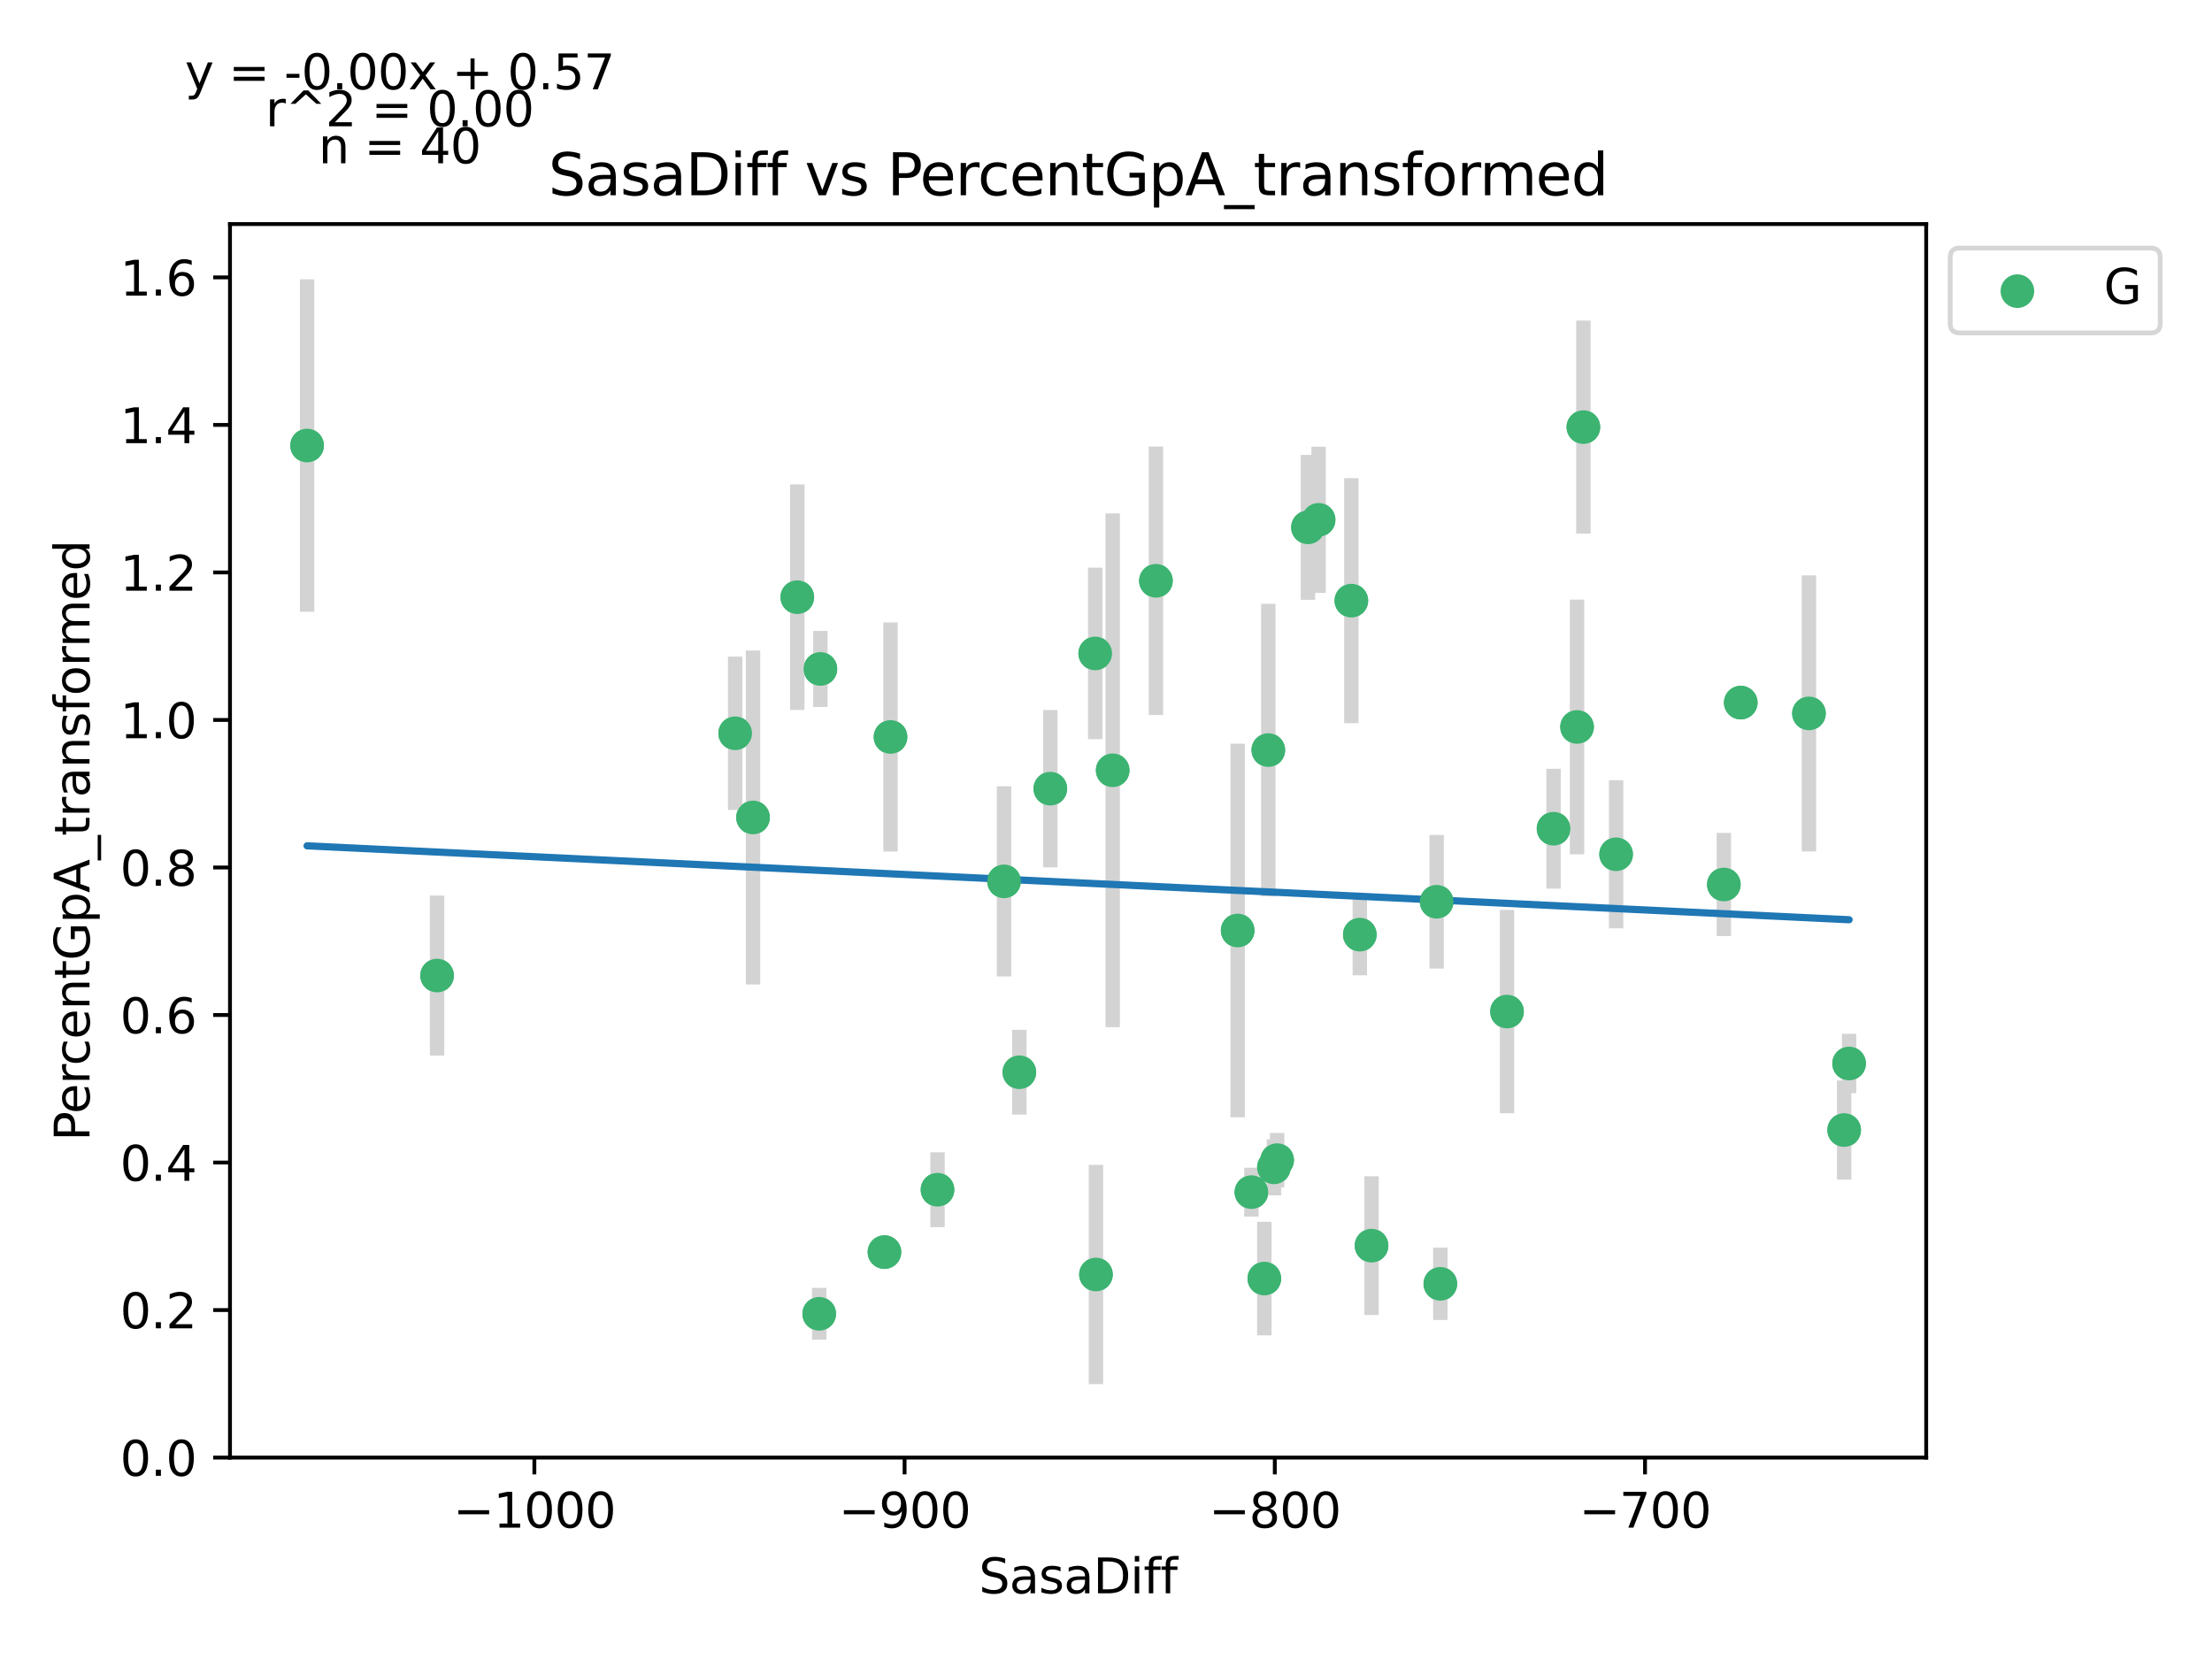 <?xml version="1.0" encoding="utf-8" standalone="no"?>
<!DOCTYPE svg PUBLIC "-//W3C//DTD SVG 1.1//EN"
  "http://www.w3.org/Graphics/SVG/1.1/DTD/svg11.dtd">
<svg xmlns:xlink="http://www.w3.org/1999/xlink" width="460.8pt" height="345.6pt" viewBox="0 0 460.8 345.6" xmlns="http://www.w3.org/2000/svg" version="1.1">
 <defs>
  <style type="text/css">*{stroke-linejoin: round; stroke-linecap: butt}</style>
 </defs>
 <g id="figure_1">
  <g id="patch_1">
   <path d="M 0 345.6 
L 460.8 345.6 
L 460.8 0 
L 0 0 
z
" style="fill: #ffffff"/>
  </g>
  <g id="axes_1">
   <g id="patch_2">
    <path d="M 47.911 303.64 
L 401.26 303.64 
L 401.26 46.676 
L 47.911 46.676 
z
" style="fill: #ffffff"/>
   </g>
   <g id="PathCollection_1">
    <defs>
     <path id="m6bc3721150" d="M 0 3 
C 0.796 3 1.559 2.684 2.121 2.121 
C 2.684 1.559 3 0.796 3 0 
C 3 -0.796 2.684 -1.559 2.121 -2.121 
C 1.559 -2.684 0.796 -3 0 -3 
C -0.796 -3 -1.559 -2.684 -2.121 -2.121 
C -2.684 -1.559 -3 -0.796 -3 0 
C -3 0.796 -2.684 1.559 -2.121 2.121 
C -1.559 2.684 -0.796 3 0 3 
z
" style="stroke: #3cb371"/>
    </defs>
    <g clip-path="url(#p43e28722a2)">
     <use xlink:href="#m6bc3721150" x="166.091" y="124.403" style="fill: #3cb371; stroke: #3cb371"/>
     <use xlink:href="#m6bc3721150" x="156.868" y="170.294" style="fill: #3cb371; stroke: #3cb371"/>
     <use xlink:href="#m6bc3721150" x="264.215" y="156.256" style="fill: #3cb371; stroke: #3cb371"/>
     <use xlink:href="#m6bc3721150" x="231.793" y="160.466" style="fill: #3cb371; stroke: #3cb371"/>
     <use xlink:href="#m6bc3721150" x="153.15" y="152.755" style="fill: #3cb371; stroke: #3cb371"/>
     <use xlink:href="#m6bc3721150" x="212.35" y="223.368" style="fill: #3cb371; stroke: #3cb371"/>
     <use xlink:href="#m6bc3721150" x="218.805" y="164.293" style="fill: #3cb371; stroke: #3cb371"/>
     <use xlink:href="#m6bc3721150" x="299.283" y="187.853" style="fill: #3cb371; stroke: #3cb371"/>
     <use xlink:href="#m6bc3721150" x="323.631" y="172.637" style="fill: #3cb371; stroke: #3cb371"/>
     <use xlink:href="#m6bc3721150" x="300.047" y="267.446" style="fill: #3cb371; stroke: #3cb371"/>
     <use xlink:href="#m6bc3721150" x="240.801" y="120.989" style="fill: #3cb371; stroke: #3cb371"/>
     <use xlink:href="#m6bc3721150" x="228.153" y="136.121" style="fill: #3cb371; stroke: #3cb371"/>
     <use xlink:href="#m6bc3721150" x="313.937" y="210.728" style="fill: #3cb371; stroke: #3cb371"/>
     <use xlink:href="#m6bc3721150" x="257.83" y="193.839" style="fill: #3cb371; stroke: #3cb371"/>
     <use xlink:href="#m6bc3721150" x="359.108" y="184.254" style="fill: #3cb371; stroke: #3cb371"/>
     <use xlink:href="#m6bc3721150" x="274.689" y="108.287" style="fill: #3cb371; stroke: #3cb371"/>
     <use xlink:href="#m6bc3721150" x="385.199" y="221.546" style="fill: #3cb371; stroke: #3cb371"/>
     <use xlink:href="#m6bc3721150" x="328.529" y="151.438" style="fill: #3cb371; stroke: #3cb371"/>
     <use xlink:href="#m6bc3721150" x="228.307" y="265.502" style="fill: #3cb371; stroke: #3cb371"/>
     <use xlink:href="#m6bc3721150" x="281.514" y="125.125" style="fill: #3cb371; stroke: #3cb371"/>
     <use xlink:href="#m6bc3721150" x="63.973" y="92.813" style="fill: #3cb371; stroke: #3cb371"/>
     <use xlink:href="#m6bc3721150" x="272.475" y="109.858" style="fill: #3cb371; stroke: #3cb371"/>
     <use xlink:href="#m6bc3721150" x="170.904" y="139.353" style="fill: #3cb371; stroke: #3cb371"/>
     <use xlink:href="#m6bc3721150" x="283.273" y="194.701" style="fill: #3cb371; stroke: #3cb371"/>
     <use xlink:href="#m6bc3721150" x="195.298" y="247.841" style="fill: #3cb371; stroke: #3cb371"/>
     <use xlink:href="#m6bc3721150" x="266.051" y="241.679" style="fill: #3cb371; stroke: #3cb371"/>
     <use xlink:href="#m6bc3721150" x="184.246" y="260.838" style="fill: #3cb371; stroke: #3cb371"/>
     <use xlink:href="#m6bc3721150" x="362.632" y="146.364" style="fill: #3cb371; stroke: #3cb371"/>
     <use xlink:href="#m6bc3721150" x="336.665" y="177.962" style="fill: #3cb371; stroke: #3cb371"/>
     <use xlink:href="#m6bc3721150" x="285.717" y="259.489" style="fill: #3cb371; stroke: #3cb371"/>
     <use xlink:href="#m6bc3721150" x="209.157" y="183.601" style="fill: #3cb371; stroke: #3cb371"/>
     <use xlink:href="#m6bc3721150" x="260.691" y="248.344" style="fill: #3cb371; stroke: #3cb371"/>
     <use xlink:href="#m6bc3721150" x="376.839" y="148.616" style="fill: #3cb371; stroke: #3cb371"/>
     <use xlink:href="#m6bc3721150" x="265.38" y="243.182" style="fill: #3cb371; stroke: #3cb371"/>
     <use xlink:href="#m6bc3721150" x="263.382" y="266.348" style="fill: #3cb371; stroke: #3cb371"/>
     <use xlink:href="#m6bc3721150" x="91.051" y="203.226" style="fill: #3cb371; stroke: #3cb371"/>
     <use xlink:href="#m6bc3721150" x="185.511" y="153.523" style="fill: #3cb371; stroke: #3cb371"/>
     <use xlink:href="#m6bc3721150" x="384.173" y="235.41" style="fill: #3cb371; stroke: #3cb371"/>
     <use xlink:href="#m6bc3721150" x="170.657" y="273.691" style="fill: #3cb371; stroke: #3cb371"/>
     <use xlink:href="#m6bc3721150" x="329.847" y="88.974" style="fill: #3cb371; stroke: #3cb371"/>
    </g>
   </g>
   <g id="matplotlib.axis_1">
    <g id="xtick_1">
     <g id="line2d_1">
      <defs>
       <path id="m6ca6780426" d="M 0 0 
L 0 3.5 
" style="stroke: #000000; stroke-width: 0.8"/>
      </defs>
      <g>
       <use xlink:href="#m6ca6780426" x="111.319" y="303.64" style="stroke: #000000; stroke-width: 0.8"/>
      </g>
     </g>
     <g id="text_1">
      <!-- −1000 -->
      <g transform="translate(94.404 318.238)scale(0.1 -0.1)">
       <defs>
        <path id="DejaVuSans-2212" d="M 678 2272 
L 4684 2272 
L 4684 1741 
L 678 1741 
L 678 2272 
z
" transform="scale(0.016)"/>
        <path id="DejaVuSans-31" d="M 794 531 
L 1825 531 
L 1825 4091 
L 703 3866 
L 703 4441 
L 1819 4666 
L 2450 4666 
L 2450 531 
L 3481 531 
L 3481 0 
L 794 0 
L 794 531 
z
" transform="scale(0.016)"/>
        <path id="DejaVuSans-30" d="M 2034 4250 
Q 1547 4250 1301 3770 
Q 1056 3291 1056 2328 
Q 1056 1369 1301 889 
Q 1547 409 2034 409 
Q 2525 409 2770 889 
Q 3016 1369 3016 2328 
Q 3016 3291 2770 3770 
Q 2525 4250 2034 4250 
z
M 2034 4750 
Q 2819 4750 3233 4129 
Q 3647 3509 3647 2328 
Q 3647 1150 3233 529 
Q 2819 -91 2034 -91 
Q 1250 -91 836 529 
Q 422 1150 422 2328 
Q 422 3509 836 4129 
Q 1250 4750 2034 4750 
z
" transform="scale(0.016)"/>
       </defs>
       <use xlink:href="#DejaVuSans-2212"/>
       <use xlink:href="#DejaVuSans-31" x="83.789"/>
       <use xlink:href="#DejaVuSans-30" x="147.412"/>
       <use xlink:href="#DejaVuSans-30" x="211.035"/>
       <use xlink:href="#DejaVuSans-30" x="274.658"/>
      </g>
     </g>
    </g>
    <g id="xtick_2">
     <g id="line2d_2">
      <g>
       <use xlink:href="#m6ca6780426" x="188.442" y="303.64" style="stroke: #000000; stroke-width: 0.8"/>
      </g>
     </g>
     <g id="text_2">
      <!-- −900 -->
      <g transform="translate(174.708 318.238)scale(0.1 -0.1)">
       <defs>
        <path id="DejaVuSans-39" d="M 703 97 
L 703 672 
Q 941 559 1184 500 
Q 1428 441 1663 441 
Q 2288 441 2617 861 
Q 2947 1281 2994 2138 
Q 2813 1869 2534 1725 
Q 2256 1581 1919 1581 
Q 1219 1581 811 2004 
Q 403 2428 403 3163 
Q 403 3881 828 4315 
Q 1253 4750 1959 4750 
Q 2769 4750 3195 4129 
Q 3622 3509 3622 2328 
Q 3622 1225 3098 567 
Q 2575 -91 1691 -91 
Q 1453 -91 1209 -44 
Q 966 3 703 97 
z
M 1959 2075 
Q 2384 2075 2632 2365 
Q 2881 2656 2881 3163 
Q 2881 3666 2632 3958 
Q 2384 4250 1959 4250 
Q 1534 4250 1286 3958 
Q 1038 3666 1038 3163 
Q 1038 2656 1286 2365 
Q 1534 2075 1959 2075 
z
" transform="scale(0.016)"/>
       </defs>
       <use xlink:href="#DejaVuSans-2212"/>
       <use xlink:href="#DejaVuSans-39" x="83.789"/>
       <use xlink:href="#DejaVuSans-30" x="147.412"/>
       <use xlink:href="#DejaVuSans-30" x="211.035"/>
      </g>
     </g>
    </g>
    <g id="xtick_3">
     <g id="line2d_3">
      <g>
       <use xlink:href="#m6ca6780426" x="265.565" y="303.64" style="stroke: #000000; stroke-width: 0.8"/>
      </g>
     </g>
     <g id="text_3">
      <!-- −800 -->
      <g transform="translate(251.831 318.238)scale(0.1 -0.1)">
       <defs>
        <path id="DejaVuSans-38" d="M 2034 2216 
Q 1584 2216 1326 1975 
Q 1069 1734 1069 1313 
Q 1069 891 1326 650 
Q 1584 409 2034 409 
Q 2484 409 2743 651 
Q 3003 894 3003 1313 
Q 3003 1734 2745 1975 
Q 2488 2216 2034 2216 
z
M 1403 2484 
Q 997 2584 770 2862 
Q 544 3141 544 3541 
Q 544 4100 942 4425 
Q 1341 4750 2034 4750 
Q 2731 4750 3128 4425 
Q 3525 4100 3525 3541 
Q 3525 3141 3298 2862 
Q 3072 2584 2669 2484 
Q 3125 2378 3379 2068 
Q 3634 1759 3634 1313 
Q 3634 634 3220 271 
Q 2806 -91 2034 -91 
Q 1263 -91 848 271 
Q 434 634 434 1313 
Q 434 1759 690 2068 
Q 947 2378 1403 2484 
z
M 1172 3481 
Q 1172 3119 1398 2916 
Q 1625 2713 2034 2713 
Q 2441 2713 2670 2916 
Q 2900 3119 2900 3481 
Q 2900 3844 2670 4047 
Q 2441 4250 2034 4250 
Q 1625 4250 1398 4047 
Q 1172 3844 1172 3481 
z
" transform="scale(0.016)"/>
       </defs>
       <use xlink:href="#DejaVuSans-2212"/>
       <use xlink:href="#DejaVuSans-38" x="83.789"/>
       <use xlink:href="#DejaVuSans-30" x="147.412"/>
       <use xlink:href="#DejaVuSans-30" x="211.035"/>
      </g>
     </g>
    </g>
    <g id="xtick_4">
     <g id="line2d_4">
      <g>
       <use xlink:href="#m6ca6780426" x="342.688" y="303.64" style="stroke: #000000; stroke-width: 0.8"/>
      </g>
     </g>
     <g id="text_4">
      <!-- −700 -->
      <g transform="translate(328.955 318.238)scale(0.1 -0.1)">
       <defs>
        <path id="DejaVuSans-37" d="M 525 4666 
L 3525 4666 
L 3525 4397 
L 1831 0 
L 1172 0 
L 2766 4134 
L 525 4134 
L 525 4666 
z
" transform="scale(0.016)"/>
       </defs>
       <use xlink:href="#DejaVuSans-2212"/>
       <use xlink:href="#DejaVuSans-37" x="83.789"/>
       <use xlink:href="#DejaVuSans-30" x="147.412"/>
       <use xlink:href="#DejaVuSans-30" x="211.035"/>
      </g>
     </g>
    </g>
    <g id="text_5">
     <!-- SasaDiff -->
     <g transform="translate(203.919 331.917)scale(0.1 -0.1)">
      <defs>
       <path id="DejaVuSans-53" d="M 3425 4513 
L 3425 3897 
Q 3066 4069 2747 4153 
Q 2428 4238 2131 4238 
Q 1616 4238 1336 4038 
Q 1056 3838 1056 3469 
Q 1056 3159 1242 3001 
Q 1428 2844 1947 2747 
L 2328 2669 
Q 3034 2534 3370 2195 
Q 3706 1856 3706 1288 
Q 3706 609 3251 259 
Q 2797 -91 1919 -91 
Q 1588 -91 1214 -16 
Q 841 59 441 206 
L 441 856 
Q 825 641 1194 531 
Q 1563 422 1919 422 
Q 2459 422 2753 634 
Q 3047 847 3047 1241 
Q 3047 1584 2836 1778 
Q 2625 1972 2144 2069 
L 1759 2144 
Q 1053 2284 737 2584 
Q 422 2884 422 3419 
Q 422 4038 858 4394 
Q 1294 4750 2059 4750 
Q 2388 4750 2728 4690 
Q 3069 4631 3425 4513 
z
" transform="scale(0.016)"/>
       <path id="DejaVuSans-61" d="M 2194 1759 
Q 1497 1759 1228 1600 
Q 959 1441 959 1056 
Q 959 750 1161 570 
Q 1363 391 1709 391 
Q 2188 391 2477 730 
Q 2766 1069 2766 1631 
L 2766 1759 
L 2194 1759 
z
M 3341 1997 
L 3341 0 
L 2766 0 
L 2766 531 
Q 2569 213 2275 61 
Q 1981 -91 1556 -91 
Q 1019 -91 701 211 
Q 384 513 384 1019 
Q 384 1609 779 1909 
Q 1175 2209 1959 2209 
L 2766 2209 
L 2766 2266 
Q 2766 2663 2505 2880 
Q 2244 3097 1772 3097 
Q 1472 3097 1187 3025 
Q 903 2953 641 2809 
L 641 3341 
Q 956 3463 1253 3523 
Q 1550 3584 1831 3584 
Q 2591 3584 2966 3190 
Q 3341 2797 3341 1997 
z
" transform="scale(0.016)"/>
       <path id="DejaVuSans-73" d="M 2834 3397 
L 2834 2853 
Q 2591 2978 2328 3040 
Q 2066 3103 1784 3103 
Q 1356 3103 1142 2972 
Q 928 2841 928 2578 
Q 928 2378 1081 2264 
Q 1234 2150 1697 2047 
L 1894 2003 
Q 2506 1872 2764 1633 
Q 3022 1394 3022 966 
Q 3022 478 2636 193 
Q 2250 -91 1575 -91 
Q 1294 -91 989 -36 
Q 684 19 347 128 
L 347 722 
Q 666 556 975 473 
Q 1284 391 1588 391 
Q 1994 391 2212 530 
Q 2431 669 2431 922 
Q 2431 1156 2273 1281 
Q 2116 1406 1581 1522 
L 1381 1569 
Q 847 1681 609 1914 
Q 372 2147 372 2553 
Q 372 3047 722 3315 
Q 1072 3584 1716 3584 
Q 2034 3584 2315 3537 
Q 2597 3491 2834 3397 
z
" transform="scale(0.016)"/>
       <path id="DejaVuSans-44" d="M 1259 4147 
L 1259 519 
L 2022 519 
Q 2988 519 3436 956 
Q 3884 1394 3884 2338 
Q 3884 3275 3436 3711 
Q 2988 4147 2022 4147 
L 1259 4147 
z
M 628 4666 
L 1925 4666 
Q 3281 4666 3915 4102 
Q 4550 3538 4550 2338 
Q 4550 1131 3912 565 
Q 3275 0 1925 0 
L 628 0 
L 628 4666 
z
" transform="scale(0.016)"/>
       <path id="DejaVuSans-69" d="M 603 3500 
L 1178 3500 
L 1178 0 
L 603 0 
L 603 3500 
z
M 603 4863 
L 1178 4863 
L 1178 4134 
L 603 4134 
L 603 4863 
z
" transform="scale(0.016)"/>
       <path id="DejaVuSans-66" d="M 2375 4863 
L 2375 4384 
L 1825 4384 
Q 1516 4384 1395 4259 
Q 1275 4134 1275 3809 
L 1275 3500 
L 2222 3500 
L 2222 3053 
L 1275 3053 
L 1275 0 
L 697 0 
L 697 3053 
L 147 3053 
L 147 3500 
L 697 3500 
L 697 3744 
Q 697 4328 969 4595 
Q 1241 4863 1831 4863 
L 2375 4863 
z
" transform="scale(0.016)"/>
      </defs>
      <use xlink:href="#DejaVuSans-53"/>
      <use xlink:href="#DejaVuSans-61" x="63.477"/>
      <use xlink:href="#DejaVuSans-73" x="124.756"/>
      <use xlink:href="#DejaVuSans-61" x="176.855"/>
      <use xlink:href="#DejaVuSans-44" x="238.135"/>
      <use xlink:href="#DejaVuSans-69" x="315.137"/>
      <use xlink:href="#DejaVuSans-66" x="342.92"/>
      <use xlink:href="#DejaVuSans-66" x="378.125"/>
     </g>
    </g>
   </g>
   <g id="matplotlib.axis_2">
    <g id="ytick_1">
     <g id="line2d_5">
      <defs>
       <path id="m2f38715f2c" d="M 0 0 
L -3.5 0 
" style="stroke: #000000; stroke-width: 0.8"/>
      </defs>
      <g>
       <use xlink:href="#m2f38715f2c" x="47.911" y="303.64" style="stroke: #000000; stroke-width: 0.8"/>
      </g>
     </g>
     <g id="text_6">
      <!-- 0.0 -->
      <g transform="translate(25.008 307.439)scale(0.1 -0.1)">
       <defs>
        <path id="DejaVuSans-2e" d="M 684 794 
L 1344 794 
L 1344 0 
L 684 0 
L 684 794 
z
" transform="scale(0.016)"/>
       </defs>
       <use xlink:href="#DejaVuSans-30"/>
       <use xlink:href="#DejaVuSans-2e" x="63.623"/>
       <use xlink:href="#DejaVuSans-30" x="95.41"/>
      </g>
     </g>
    </g>
    <g id="ytick_2">
     <g id="line2d_6">
      <g>
       <use xlink:href="#m2f38715f2c" x="47.911" y="272.909" style="stroke: #000000; stroke-width: 0.8"/>
      </g>
     </g>
     <g id="text_7">
      <!-- 0.2 -->
      <g transform="translate(25.008 276.708)scale(0.1 -0.1)">
       <defs>
        <path id="DejaVuSans-32" d="M 1228 531 
L 3431 531 
L 3431 0 
L 469 0 
L 469 531 
Q 828 903 1448 1529 
Q 2069 2156 2228 2338 
Q 2531 2678 2651 2914 
Q 2772 3150 2772 3378 
Q 2772 3750 2511 3984 
Q 2250 4219 1831 4219 
Q 1534 4219 1204 4116 
Q 875 4013 500 3803 
L 500 4441 
Q 881 4594 1212 4672 
Q 1544 4750 1819 4750 
Q 2544 4750 2975 4387 
Q 3406 4025 3406 3419 
Q 3406 3131 3298 2873 
Q 3191 2616 2906 2266 
Q 2828 2175 2409 1742 
Q 1991 1309 1228 531 
z
" transform="scale(0.016)"/>
       </defs>
       <use xlink:href="#DejaVuSans-30"/>
       <use xlink:href="#DejaVuSans-2e" x="63.623"/>
       <use xlink:href="#DejaVuSans-32" x="95.41"/>
      </g>
     </g>
    </g>
    <g id="ytick_3">
     <g id="line2d_7">
      <g>
       <use xlink:href="#m2f38715f2c" x="47.911" y="242.177" style="stroke: #000000; stroke-width: 0.8"/>
      </g>
     </g>
     <g id="text_8">
      <!-- 0.4 -->
      <g transform="translate(25.008 245.977)scale(0.1 -0.1)">
       <defs>
        <path id="DejaVuSans-34" d="M 2419 4116 
L 825 1625 
L 2419 1625 
L 2419 4116 
z
M 2253 4666 
L 3047 4666 
L 3047 1625 
L 3713 1625 
L 3713 1100 
L 3047 1100 
L 3047 0 
L 2419 0 
L 2419 1100 
L 313 1100 
L 313 1709 
L 2253 4666 
z
" transform="scale(0.016)"/>
       </defs>
       <use xlink:href="#DejaVuSans-30"/>
       <use xlink:href="#DejaVuSans-2e" x="63.623"/>
       <use xlink:href="#DejaVuSans-34" x="95.41"/>
      </g>
     </g>
    </g>
    <g id="ytick_4">
     <g id="line2d_8">
      <g>
       <use xlink:href="#m2f38715f2c" x="47.911" y="211.446" style="stroke: #000000; stroke-width: 0.8"/>
      </g>
     </g>
     <g id="text_9">
      <!-- 0.6 -->
      <g transform="translate(25.008 215.245)scale(0.1 -0.1)">
       <defs>
        <path id="DejaVuSans-36" d="M 2113 2584 
Q 1688 2584 1439 2293 
Q 1191 2003 1191 1497 
Q 1191 994 1439 701 
Q 1688 409 2113 409 
Q 2538 409 2786 701 
Q 3034 994 3034 1497 
Q 3034 2003 2786 2293 
Q 2538 2584 2113 2584 
z
M 3366 4563 
L 3366 3988 
Q 3128 4100 2886 4159 
Q 2644 4219 2406 4219 
Q 1781 4219 1451 3797 
Q 1122 3375 1075 2522 
Q 1259 2794 1537 2939 
Q 1816 3084 2150 3084 
Q 2853 3084 3261 2657 
Q 3669 2231 3669 1497 
Q 3669 778 3244 343 
Q 2819 -91 2113 -91 
Q 1303 -91 875 529 
Q 447 1150 447 2328 
Q 447 3434 972 4092 
Q 1497 4750 2381 4750 
Q 2619 4750 2861 4703 
Q 3103 4656 3366 4563 
z
" transform="scale(0.016)"/>
       </defs>
       <use xlink:href="#DejaVuSans-30"/>
       <use xlink:href="#DejaVuSans-2e" x="63.623"/>
       <use xlink:href="#DejaVuSans-36" x="95.41"/>
      </g>
     </g>
    </g>
    <g id="ytick_5">
     <g id="line2d_9">
      <g>
       <use xlink:href="#m2f38715f2c" x="47.911" y="180.715" style="stroke: #000000; stroke-width: 0.8"/>
      </g>
     </g>
     <g id="text_10">
      <!-- 0.8 -->
      <g transform="translate(25.008 184.514)scale(0.1 -0.1)">
       <use xlink:href="#DejaVuSans-30"/>
       <use xlink:href="#DejaVuSans-2e" x="63.623"/>
       <use xlink:href="#DejaVuSans-38" x="95.41"/>
      </g>
     </g>
    </g>
    <g id="ytick_6">
     <g id="line2d_10">
      <g>
       <use xlink:href="#m2f38715f2c" x="47.911" y="149.983" style="stroke: #000000; stroke-width: 0.8"/>
      </g>
     </g>
     <g id="text_11">
      <!-- 1.0 -->
      <g transform="translate(25.008 153.782)scale(0.1 -0.1)">
       <use xlink:href="#DejaVuSans-31"/>
       <use xlink:href="#DejaVuSans-2e" x="63.623"/>
       <use xlink:href="#DejaVuSans-30" x="95.41"/>
      </g>
     </g>
    </g>
    <g id="ytick_7">
     <g id="line2d_11">
      <g>
       <use xlink:href="#m2f38715f2c" x="47.911" y="119.252" style="stroke: #000000; stroke-width: 0.8"/>
      </g>
     </g>
     <g id="text_12">
      <!-- 1.2 -->
      <g transform="translate(25.008 123.051)scale(0.1 -0.1)">
       <use xlink:href="#DejaVuSans-31"/>
       <use xlink:href="#DejaVuSans-2e" x="63.623"/>
       <use xlink:href="#DejaVuSans-32" x="95.41"/>
      </g>
     </g>
    </g>
    <g id="ytick_8">
     <g id="line2d_12">
      <g>
       <use xlink:href="#m2f38715f2c" x="47.911" y="88.521" style="stroke: #000000; stroke-width: 0.8"/>
      </g>
     </g>
     <g id="text_13">
      <!-- 1.4 -->
      <g transform="translate(25.008 92.32)scale(0.1 -0.1)">
       <use xlink:href="#DejaVuSans-31"/>
       <use xlink:href="#DejaVuSans-2e" x="63.623"/>
       <use xlink:href="#DejaVuSans-34" x="95.41"/>
      </g>
     </g>
    </g>
    <g id="ytick_9">
     <g id="line2d_13">
      <g>
       <use xlink:href="#m2f38715f2c" x="47.911" y="57.789" style="stroke: #000000; stroke-width: 0.8"/>
      </g>
     </g>
     <g id="text_14">
      <!-- 1.6 -->
      <g transform="translate(25.008 61.588)scale(0.1 -0.1)">
       <use xlink:href="#DejaVuSans-31"/>
       <use xlink:href="#DejaVuSans-2e" x="63.623"/>
       <use xlink:href="#DejaVuSans-36" x="95.41"/>
      </g>
     </g>
    </g>
    <g id="text_15">
     <!-- PercentGpA_transformed -->
     <g transform="translate(18.65 237.696)rotate(-90)scale(0.1 -0.1)">
      <defs>
       <path id="DejaVuSans-50" d="M 1259 4147 
L 1259 2394 
L 2053 2394 
Q 2494 2394 2734 2622 
Q 2975 2850 2975 3272 
Q 2975 3691 2734 3919 
Q 2494 4147 2053 4147 
L 1259 4147 
z
M 628 4666 
L 2053 4666 
Q 2838 4666 3239 4311 
Q 3641 3956 3641 3272 
Q 3641 2581 3239 2228 
Q 2838 1875 2053 1875 
L 1259 1875 
L 1259 0 
L 628 0 
L 628 4666 
z
" transform="scale(0.016)"/>
       <path id="DejaVuSans-65" d="M 3597 1894 
L 3597 1613 
L 953 1613 
Q 991 1019 1311 708 
Q 1631 397 2203 397 
Q 2534 397 2845 478 
Q 3156 559 3463 722 
L 3463 178 
Q 3153 47 2828 -22 
Q 2503 -91 2169 -91 
Q 1331 -91 842 396 
Q 353 884 353 1716 
Q 353 2575 817 3079 
Q 1281 3584 2069 3584 
Q 2775 3584 3186 3129 
Q 3597 2675 3597 1894 
z
M 3022 2063 
Q 3016 2534 2758 2815 
Q 2500 3097 2075 3097 
Q 1594 3097 1305 2825 
Q 1016 2553 972 2059 
L 3022 2063 
z
" transform="scale(0.016)"/>
       <path id="DejaVuSans-72" d="M 2631 2963 
Q 2534 3019 2420 3045 
Q 2306 3072 2169 3072 
Q 1681 3072 1420 2755 
Q 1159 2438 1159 1844 
L 1159 0 
L 581 0 
L 581 3500 
L 1159 3500 
L 1159 2956 
Q 1341 3275 1631 3429 
Q 1922 3584 2338 3584 
Q 2397 3584 2469 3576 
Q 2541 3569 2628 3553 
L 2631 2963 
z
" transform="scale(0.016)"/>
       <path id="DejaVuSans-63" d="M 3122 3366 
L 3122 2828 
Q 2878 2963 2633 3030 
Q 2388 3097 2138 3097 
Q 1578 3097 1268 2742 
Q 959 2388 959 1747 
Q 959 1106 1268 751 
Q 1578 397 2138 397 
Q 2388 397 2633 464 
Q 2878 531 3122 666 
L 3122 134 
Q 2881 22 2623 -34 
Q 2366 -91 2075 -91 
Q 1284 -91 818 406 
Q 353 903 353 1747 
Q 353 2603 823 3093 
Q 1294 3584 2113 3584 
Q 2378 3584 2631 3529 
Q 2884 3475 3122 3366 
z
" transform="scale(0.016)"/>
       <path id="DejaVuSans-6e" d="M 3513 2113 
L 3513 0 
L 2938 0 
L 2938 2094 
Q 2938 2591 2744 2837 
Q 2550 3084 2163 3084 
Q 1697 3084 1428 2787 
Q 1159 2491 1159 1978 
L 1159 0 
L 581 0 
L 581 3500 
L 1159 3500 
L 1159 2956 
Q 1366 3272 1645 3428 
Q 1925 3584 2291 3584 
Q 2894 3584 3203 3211 
Q 3513 2838 3513 2113 
z
" transform="scale(0.016)"/>
       <path id="DejaVuSans-74" d="M 1172 4494 
L 1172 3500 
L 2356 3500 
L 2356 3053 
L 1172 3053 
L 1172 1153 
Q 1172 725 1289 603 
Q 1406 481 1766 481 
L 2356 481 
L 2356 0 
L 1766 0 
Q 1100 0 847 248 
Q 594 497 594 1153 
L 594 3053 
L 172 3053 
L 172 3500 
L 594 3500 
L 594 4494 
L 1172 4494 
z
" transform="scale(0.016)"/>
       <path id="DejaVuSans-47" d="M 3809 666 
L 3809 1919 
L 2778 1919 
L 2778 2438 
L 4434 2438 
L 4434 434 
Q 4069 175 3628 42 
Q 3188 -91 2688 -91 
Q 1594 -91 976 548 
Q 359 1188 359 2328 
Q 359 3472 976 4111 
Q 1594 4750 2688 4750 
Q 3144 4750 3555 4637 
Q 3966 4525 4313 4306 
L 4313 3634 
Q 3963 3931 3569 4081 
Q 3175 4231 2741 4231 
Q 1884 4231 1454 3753 
Q 1025 3275 1025 2328 
Q 1025 1384 1454 906 
Q 1884 428 2741 428 
Q 3075 428 3337 486 
Q 3600 544 3809 666 
z
" transform="scale(0.016)"/>
       <path id="DejaVuSans-70" d="M 1159 525 
L 1159 -1331 
L 581 -1331 
L 581 3500 
L 1159 3500 
L 1159 2969 
Q 1341 3281 1617 3432 
Q 1894 3584 2278 3584 
Q 2916 3584 3314 3078 
Q 3713 2572 3713 1747 
Q 3713 922 3314 415 
Q 2916 -91 2278 -91 
Q 1894 -91 1617 61 
Q 1341 213 1159 525 
z
M 3116 1747 
Q 3116 2381 2855 2742 
Q 2594 3103 2138 3103 
Q 1681 3103 1420 2742 
Q 1159 2381 1159 1747 
Q 1159 1113 1420 752 
Q 1681 391 2138 391 
Q 2594 391 2855 752 
Q 3116 1113 3116 1747 
z
" transform="scale(0.016)"/>
       <path id="DejaVuSans-41" d="M 2188 4044 
L 1331 1722 
L 3047 1722 
L 2188 4044 
z
M 1831 4666 
L 2547 4666 
L 4325 0 
L 3669 0 
L 3244 1197 
L 1141 1197 
L 716 0 
L 50 0 
L 1831 4666 
z
" transform="scale(0.016)"/>
       <path id="DejaVuSans-5f" d="M 3263 -1063 
L 3263 -1509 
L -63 -1509 
L -63 -1063 
L 3263 -1063 
z
" transform="scale(0.016)"/>
       <path id="DejaVuSans-6f" d="M 1959 3097 
Q 1497 3097 1228 2736 
Q 959 2375 959 1747 
Q 959 1119 1226 758 
Q 1494 397 1959 397 
Q 2419 397 2687 759 
Q 2956 1122 2956 1747 
Q 2956 2369 2687 2733 
Q 2419 3097 1959 3097 
z
M 1959 3584 
Q 2709 3584 3137 3096 
Q 3566 2609 3566 1747 
Q 3566 888 3137 398 
Q 2709 -91 1959 -91 
Q 1206 -91 779 398 
Q 353 888 353 1747 
Q 353 2609 779 3096 
Q 1206 3584 1959 3584 
z
" transform="scale(0.016)"/>
       <path id="DejaVuSans-6d" d="M 3328 2828 
Q 3544 3216 3844 3400 
Q 4144 3584 4550 3584 
Q 5097 3584 5394 3201 
Q 5691 2819 5691 2113 
L 5691 0 
L 5113 0 
L 5113 2094 
Q 5113 2597 4934 2840 
Q 4756 3084 4391 3084 
Q 3944 3084 3684 2787 
Q 3425 2491 3425 1978 
L 3425 0 
L 2847 0 
L 2847 2094 
Q 2847 2600 2669 2842 
Q 2491 3084 2119 3084 
Q 1678 3084 1418 2786 
Q 1159 2488 1159 1978 
L 1159 0 
L 581 0 
L 581 3500 
L 1159 3500 
L 1159 2956 
Q 1356 3278 1631 3431 
Q 1906 3584 2284 3584 
Q 2666 3584 2933 3390 
Q 3200 3197 3328 2828 
z
" transform="scale(0.016)"/>
       <path id="DejaVuSans-64" d="M 2906 2969 
L 2906 4863 
L 3481 4863 
L 3481 0 
L 2906 0 
L 2906 525 
Q 2725 213 2448 61 
Q 2172 -91 1784 -91 
Q 1150 -91 751 415 
Q 353 922 353 1747 
Q 353 2572 751 3078 
Q 1150 3584 1784 3584 
Q 2172 3584 2448 3432 
Q 2725 3281 2906 2969 
z
M 947 1747 
Q 947 1113 1208 752 
Q 1469 391 1925 391 
Q 2381 391 2643 752 
Q 2906 1113 2906 1747 
Q 2906 2381 2643 2742 
Q 2381 3103 1925 3103 
Q 1469 3103 1208 2742 
Q 947 2381 947 1747 
z
" transform="scale(0.016)"/>
      </defs>
      <use xlink:href="#DejaVuSans-50"/>
      <use xlink:href="#DejaVuSans-65" x="56.678"/>
      <use xlink:href="#DejaVuSans-72" x="118.201"/>
      <use xlink:href="#DejaVuSans-63" x="157.064"/>
      <use xlink:href="#DejaVuSans-65" x="212.045"/>
      <use xlink:href="#DejaVuSans-6e" x="273.568"/>
      <use xlink:href="#DejaVuSans-74" x="336.947"/>
      <use xlink:href="#DejaVuSans-47" x="376.156"/>
      <use xlink:href="#DejaVuSans-70" x="453.646"/>
      <use xlink:href="#DejaVuSans-41" x="517.123"/>
      <use xlink:href="#DejaVuSans-5f" x="585.531"/>
      <use xlink:href="#DejaVuSans-74" x="635.531"/>
      <use xlink:href="#DejaVuSans-72" x="674.74"/>
      <use xlink:href="#DejaVuSans-61" x="715.854"/>
      <use xlink:href="#DejaVuSans-6e" x="777.133"/>
      <use xlink:href="#DejaVuSans-73" x="840.512"/>
      <use xlink:href="#DejaVuSans-66" x="892.611"/>
      <use xlink:href="#DejaVuSans-6f" x="927.816"/>
      <use xlink:href="#DejaVuSans-72" x="988.998"/>
      <use xlink:href="#DejaVuSans-6d" x="1028.361"/>
      <use xlink:href="#DejaVuSans-65" x="1125.773"/>
      <use xlink:href="#DejaVuSans-64" x="1187.297"/>
     </g>
    </g>
   </g>
   <g id="LineCollection_1">
    <path d="M 166.091 147.895 
L 166.091 100.911 
" clip-path="url(#p43e28722a2)" style="fill: none; stroke: #d3d3d3; stroke-width: 3"/>
    <path d="M 156.868 205.082 
L 156.868 135.506 
" clip-path="url(#p43e28722a2)" style="fill: none; stroke: #d3d3d3; stroke-width: 3"/>
    <path d="M 264.215 186.731 
L 264.215 125.782 
" clip-path="url(#p43e28722a2)" style="fill: none; stroke: #d3d3d3; stroke-width: 3"/>
    <path d="M 231.793 213.983 
L 231.793 106.95 
" clip-path="url(#p43e28722a2)" style="fill: none; stroke: #d3d3d3; stroke-width: 3"/>
    <path d="M 153.15 168.727 
L 153.15 136.783 
" clip-path="url(#p43e28722a2)" style="fill: none; stroke: #d3d3d3; stroke-width: 3"/>
    <path d="M 212.35 232.197 
L 212.35 214.54 
" clip-path="url(#p43e28722a2)" style="fill: none; stroke: #d3d3d3; stroke-width: 3"/>
    <path d="M 218.805 180.678 
L 218.805 147.908 
" clip-path="url(#p43e28722a2)" style="fill: none; stroke: #d3d3d3; stroke-width: 3"/>
    <path d="M 299.283 201.77 
L 299.283 173.936 
" clip-path="url(#p43e28722a2)" style="fill: none; stroke: #d3d3d3; stroke-width: 3"/>
    <path d="M 323.631 185.119 
L 323.631 160.155 
" clip-path="url(#p43e28722a2)" style="fill: none; stroke: #d3d3d3; stroke-width: 3"/>
    <path d="M 300.047 274.983 
L 300.047 259.909 
" clip-path="url(#p43e28722a2)" style="fill: none; stroke: #d3d3d3; stroke-width: 3"/>
    <path d="M 240.801 148.96 
L 240.801 93.017 
" clip-path="url(#p43e28722a2)" style="fill: none; stroke: #d3d3d3; stroke-width: 3"/>
    <path d="M 228.153 153.976 
L 228.153 118.265 
" clip-path="url(#p43e28722a2)" style="fill: none; stroke: #d3d3d3; stroke-width: 3"/>
    <path d="M 313.937 231.911 
L 313.937 189.545 
" clip-path="url(#p43e28722a2)" style="fill: none; stroke: #d3d3d3; stroke-width: 3"/>
    <path d="M 257.83 232.748 
L 257.83 154.93 
" clip-path="url(#p43e28722a2)" style="fill: none; stroke: #d3d3d3; stroke-width: 3"/>
    <path d="M 359.108 195.008 
L 359.108 173.501 
" clip-path="url(#p43e28722a2)" style="fill: none; stroke: #d3d3d3; stroke-width: 3"/>
    <path d="M 274.689 123.517 
L 274.689 93.057 
" clip-path="url(#p43e28722a2)" style="fill: none; stroke: #d3d3d3; stroke-width: 3"/>
    <path d="M 385.199 227.729 
L 385.199 215.363 
" clip-path="url(#p43e28722a2)" style="fill: none; stroke: #d3d3d3; stroke-width: 3"/>
    <path d="M 328.529 177.973 
L 328.529 124.902 
" clip-path="url(#p43e28722a2)" style="fill: none; stroke: #d3d3d3; stroke-width: 3"/>
    <path d="M 228.307 288.335 
L 228.307 242.669 
" clip-path="url(#p43e28722a2)" style="fill: none; stroke: #d3d3d3; stroke-width: 3"/>
    <path d="M 281.514 150.647 
L 281.514 99.604 
" clip-path="url(#p43e28722a2)" style="fill: none; stroke: #d3d3d3; stroke-width: 3"/>
    <path d="M 63.973 127.443 
L 63.973 58.183 
" clip-path="url(#p43e28722a2)" style="fill: none; stroke: #d3d3d3; stroke-width: 3"/>
    <path d="M 272.475 124.953 
L 272.475 94.764 
" clip-path="url(#p43e28722a2)" style="fill: none; stroke: #d3d3d3; stroke-width: 3"/>
    <path d="M 170.904 147.27 
L 170.904 131.436 
" clip-path="url(#p43e28722a2)" style="fill: none; stroke: #d3d3d3; stroke-width: 3"/>
    <path d="M 283.273 203.174 
L 283.273 186.228 
" clip-path="url(#p43e28722a2)" style="fill: none; stroke: #d3d3d3; stroke-width: 3"/>
    <path d="M 195.298 255.634 
L 195.298 240.048 
" clip-path="url(#p43e28722a2)" style="fill: none; stroke: #d3d3d3; stroke-width: 3"/>
    <path d="M 266.051 247.345 
L 266.051 236.014 
" clip-path="url(#p43e28722a2)" style="fill: none; stroke: #d3d3d3; stroke-width: 3"/>
    <path d="M 184.246 261.812 
L 184.246 259.864 
" clip-path="url(#p43e28722a2)" style="fill: none; stroke: #d3d3d3; stroke-width: 3"/>
    <path d="M 362.632 148.67 
L 362.632 144.058 
" clip-path="url(#p43e28722a2)" style="fill: none; stroke: #d3d3d3; stroke-width: 3"/>
    <path d="M 336.665 193.385 
L 336.665 162.539 
" clip-path="url(#p43e28722a2)" style="fill: none; stroke: #d3d3d3; stroke-width: 3"/>
    <path d="M 285.717 273.94 
L 285.717 245.038 
" clip-path="url(#p43e28722a2)" style="fill: none; stroke: #d3d3d3; stroke-width: 3"/>
    <path d="M 209.157 203.413 
L 209.157 163.79 
" clip-path="url(#p43e28722a2)" style="fill: none; stroke: #d3d3d3; stroke-width: 3"/>
    <path d="M 260.691 253.438 
L 260.691 243.25 
" clip-path="url(#p43e28722a2)" style="fill: none; stroke: #d3d3d3; stroke-width: 3"/>
    <path d="M 376.839 177.376 
L 376.839 119.857 
" clip-path="url(#p43e28722a2)" style="fill: none; stroke: #d3d3d3; stroke-width: 3"/>
    <path d="M 265.38 249.019 
L 265.38 237.344 
" clip-path="url(#p43e28722a2)" style="fill: none; stroke: #d3d3d3; stroke-width: 3"/>
    <path d="M 263.382 278.179 
L 263.382 254.516 
" clip-path="url(#p43e28722a2)" style="fill: none; stroke: #d3d3d3; stroke-width: 3"/>
    <path d="M 91.051 219.895 
L 91.051 186.557 
" clip-path="url(#p43e28722a2)" style="fill: none; stroke: #d3d3d3; stroke-width: 3"/>
    <path d="M 185.511 177.386 
L 185.511 129.66 
" clip-path="url(#p43e28722a2)" style="fill: none; stroke: #d3d3d3; stroke-width: 3"/>
    <path d="M 384.173 245.739 
L 384.173 225.081 
" clip-path="url(#p43e28722a2)" style="fill: none; stroke: #d3d3d3; stroke-width: 3"/>
    <path d="M 170.657 279.086 
L 170.657 268.296 
" clip-path="url(#p43e28722a2)" style="fill: none; stroke: #d3d3d3; stroke-width: 3"/>
    <path d="M 329.847 111.167 
L 329.847 66.782 
" clip-path="url(#p43e28722a2)" style="fill: none; stroke: #d3d3d3; stroke-width: 3"/>
   </g>
   <g id="line2d_14">
    <path d="M 166.091 181.095 
L 156.868 180.653 
L 264.215 185.798 
L 231.793 184.244 
L 153.15 180.474 
L 212.35 183.312 
L 218.805 183.622 
L 299.283 187.479 
L 323.631 188.647 
L 300.047 187.516 
L 240.801 184.676 
L 228.153 184.07 
L 313.937 188.182 
L 257.83 185.492 
L 359.108 190.347 
L 274.689 186.3 
L 385.199 191.598 
L 328.529 188.881 
L 228.307 184.077 
L 281.514 186.628 
L 63.973 176.2 
L 272.475 186.194 
L 170.904 181.325 
L 283.273 186.712 
L 195.298 182.495 
L 266.051 185.886 
L 184.246 181.965 
L 362.632 190.516 
L 336.665 189.271 
L 285.717 186.829 
L 209.157 183.159 
L 260.691 185.629 
L 376.839 191.197 
L 265.38 185.854 
L 263.382 185.759 
L 91.051 177.498 
L 185.511 182.026 
L 384.173 191.549 
L 170.657 181.314 
L 329.847 188.945 
" clip-path="url(#p43e28722a2)" style="fill: none; stroke: #1f77b4; stroke-width: 1.5; stroke-linecap: square"/>
   </g>
   <g id="line2d_15">
    <g clip-path="url(#p43e28722a2)">
     <use xlink:href="#m6bc3721150" x="166.091" y="124.403" style="fill: #3cb371; stroke: #3cb371"/>
     <use xlink:href="#m6bc3721150" x="156.868" y="170.294" style="fill: #3cb371; stroke: #3cb371"/>
     <use xlink:href="#m6bc3721150" x="264.215" y="156.256" style="fill: #3cb371; stroke: #3cb371"/>
     <use xlink:href="#m6bc3721150" x="231.793" y="160.466" style="fill: #3cb371; stroke: #3cb371"/>
     <use xlink:href="#m6bc3721150" x="153.15" y="152.755" style="fill: #3cb371; stroke: #3cb371"/>
     <use xlink:href="#m6bc3721150" x="212.35" y="223.368" style="fill: #3cb371; stroke: #3cb371"/>
     <use xlink:href="#m6bc3721150" x="218.805" y="164.293" style="fill: #3cb371; stroke: #3cb371"/>
     <use xlink:href="#m6bc3721150" x="299.283" y="187.853" style="fill: #3cb371; stroke: #3cb371"/>
     <use xlink:href="#m6bc3721150" x="323.631" y="172.637" style="fill: #3cb371; stroke: #3cb371"/>
     <use xlink:href="#m6bc3721150" x="300.047" y="267.446" style="fill: #3cb371; stroke: #3cb371"/>
     <use xlink:href="#m6bc3721150" x="240.801" y="120.989" style="fill: #3cb371; stroke: #3cb371"/>
     <use xlink:href="#m6bc3721150" x="228.153" y="136.121" style="fill: #3cb371; stroke: #3cb371"/>
     <use xlink:href="#m6bc3721150" x="313.937" y="210.728" style="fill: #3cb371; stroke: #3cb371"/>
     <use xlink:href="#m6bc3721150" x="257.83" y="193.839" style="fill: #3cb371; stroke: #3cb371"/>
     <use xlink:href="#m6bc3721150" x="359.108" y="184.254" style="fill: #3cb371; stroke: #3cb371"/>
     <use xlink:href="#m6bc3721150" x="274.689" y="108.287" style="fill: #3cb371; stroke: #3cb371"/>
     <use xlink:href="#m6bc3721150" x="385.199" y="221.546" style="fill: #3cb371; stroke: #3cb371"/>
     <use xlink:href="#m6bc3721150" x="328.529" y="151.438" style="fill: #3cb371; stroke: #3cb371"/>
     <use xlink:href="#m6bc3721150" x="228.307" y="265.502" style="fill: #3cb371; stroke: #3cb371"/>
     <use xlink:href="#m6bc3721150" x="281.514" y="125.125" style="fill: #3cb371; stroke: #3cb371"/>
     <use xlink:href="#m6bc3721150" x="63.973" y="92.813" style="fill: #3cb371; stroke: #3cb371"/>
     <use xlink:href="#m6bc3721150" x="272.475" y="109.858" style="fill: #3cb371; stroke: #3cb371"/>
     <use xlink:href="#m6bc3721150" x="170.904" y="139.353" style="fill: #3cb371; stroke: #3cb371"/>
     <use xlink:href="#m6bc3721150" x="283.273" y="194.701" style="fill: #3cb371; stroke: #3cb371"/>
     <use xlink:href="#m6bc3721150" x="195.298" y="247.841" style="fill: #3cb371; stroke: #3cb371"/>
     <use xlink:href="#m6bc3721150" x="266.051" y="241.679" style="fill: #3cb371; stroke: #3cb371"/>
     <use xlink:href="#m6bc3721150" x="184.246" y="260.838" style="fill: #3cb371; stroke: #3cb371"/>
     <use xlink:href="#m6bc3721150" x="362.632" y="146.364" style="fill: #3cb371; stroke: #3cb371"/>
     <use xlink:href="#m6bc3721150" x="336.665" y="177.962" style="fill: #3cb371; stroke: #3cb371"/>
     <use xlink:href="#m6bc3721150" x="285.717" y="259.489" style="fill: #3cb371; stroke: #3cb371"/>
     <use xlink:href="#m6bc3721150" x="209.157" y="183.601" style="fill: #3cb371; stroke: #3cb371"/>
     <use xlink:href="#m6bc3721150" x="260.691" y="248.344" style="fill: #3cb371; stroke: #3cb371"/>
     <use xlink:href="#m6bc3721150" x="376.839" y="148.616" style="fill: #3cb371; stroke: #3cb371"/>
     <use xlink:href="#m6bc3721150" x="265.38" y="243.182" style="fill: #3cb371; stroke: #3cb371"/>
     <use xlink:href="#m6bc3721150" x="263.382" y="266.348" style="fill: #3cb371; stroke: #3cb371"/>
     <use xlink:href="#m6bc3721150" x="91.051" y="203.226" style="fill: #3cb371; stroke: #3cb371"/>
     <use xlink:href="#m6bc3721150" x="185.511" y="153.523" style="fill: #3cb371; stroke: #3cb371"/>
     <use xlink:href="#m6bc3721150" x="384.173" y="235.41" style="fill: #3cb371; stroke: #3cb371"/>
     <use xlink:href="#m6bc3721150" x="170.657" y="273.691" style="fill: #3cb371; stroke: #3cb371"/>
     <use xlink:href="#m6bc3721150" x="329.847" y="88.974" style="fill: #3cb371; stroke: #3cb371"/>
    </g>
   </g>
   <g id="patch_3">
    <path d="M 47.911 303.64 
L 47.911 46.676 
" style="fill: none; stroke: #000000; stroke-width: 0.8; stroke-linejoin: miter; stroke-linecap: square"/>
   </g>
   <g id="patch_4">
    <path d="M 401.26 303.64 
L 401.26 46.676 
" style="fill: none; stroke: #000000; stroke-width: 0.8; stroke-linejoin: miter; stroke-linecap: square"/>
   </g>
   <g id="patch_5">
    <path d="M 47.911 303.64 
L 401.26 303.64 
" style="fill: none; stroke: #000000; stroke-width: 0.8; stroke-linejoin: miter; stroke-linecap: square"/>
   </g>
   <g id="patch_6">
    <path d="M 47.911 46.676 
L 401.26 46.676 
" style="fill: none; stroke: #000000; stroke-width: 0.8; stroke-linejoin: miter; stroke-linecap: square"/>
   </g>
   <g id="text_16">
    <!-- y = -0.00x + 0.57 -->
    <g transform="translate(38.522 18.599)scale(0.1 -0.1)">
     <defs>
      <path id="DejaVuSans-79" d="M 2059 -325 
Q 1816 -950 1584 -1140 
Q 1353 -1331 966 -1331 
L 506 -1331 
L 506 -850 
L 844 -850 
Q 1081 -850 1212 -737 
Q 1344 -625 1503 -206 
L 1606 56 
L 191 3500 
L 800 3500 
L 1894 763 
L 2988 3500 
L 3597 3500 
L 2059 -325 
z
" transform="scale(0.016)"/>
      <path id="DejaVuSans-20" transform="scale(0.016)"/>
      <path id="DejaVuSans-3d" d="M 678 2906 
L 4684 2906 
L 4684 2381 
L 678 2381 
L 678 2906 
z
M 678 1631 
L 4684 1631 
L 4684 1100 
L 678 1100 
L 678 1631 
z
" transform="scale(0.016)"/>
      <path id="DejaVuSans-2d" d="M 313 2009 
L 1997 2009 
L 1997 1497 
L 313 1497 
L 313 2009 
z
" transform="scale(0.016)"/>
      <path id="DejaVuSans-78" d="M 3513 3500 
L 2247 1797 
L 3578 0 
L 2900 0 
L 1881 1375 
L 863 0 
L 184 0 
L 1544 1831 
L 300 3500 
L 978 3500 
L 1906 2253 
L 2834 3500 
L 3513 3500 
z
" transform="scale(0.016)"/>
      <path id="DejaVuSans-2b" d="M 2944 4013 
L 2944 2272 
L 4684 2272 
L 4684 1741 
L 2944 1741 
L 2944 0 
L 2419 0 
L 2419 1741 
L 678 1741 
L 678 2272 
L 2419 2272 
L 2419 4013 
L 2944 4013 
z
" transform="scale(0.016)"/>
      <path id="DejaVuSans-35" d="M 691 4666 
L 3169 4666 
L 3169 4134 
L 1269 4134 
L 1269 2991 
Q 1406 3038 1543 3061 
Q 1681 3084 1819 3084 
Q 2600 3084 3056 2656 
Q 3513 2228 3513 1497 
Q 3513 744 3044 326 
Q 2575 -91 1722 -91 
Q 1428 -91 1123 -41 
Q 819 9 494 109 
L 494 744 
Q 775 591 1075 516 
Q 1375 441 1709 441 
Q 2250 441 2565 725 
Q 2881 1009 2881 1497 
Q 2881 1984 2565 2268 
Q 2250 2553 1709 2553 
Q 1456 2553 1204 2497 
Q 953 2441 691 2322 
L 691 4666 
z
" transform="scale(0.016)"/>
     </defs>
     <use xlink:href="#DejaVuSans-79"/>
     <use xlink:href="#DejaVuSans-20" x="59.18"/>
     <use xlink:href="#DejaVuSans-3d" x="90.967"/>
     <use xlink:href="#DejaVuSans-20" x="174.756"/>
     <use xlink:href="#DejaVuSans-2d" x="206.543"/>
     <use xlink:href="#DejaVuSans-30" x="242.627"/>
     <use xlink:href="#DejaVuSans-2e" x="306.25"/>
     <use xlink:href="#DejaVuSans-30" x="338.037"/>
     <use xlink:href="#DejaVuSans-30" x="401.66"/>
     <use xlink:href="#DejaVuSans-78" x="465.283"/>
     <use xlink:href="#DejaVuSans-20" x="524.463"/>
     <use xlink:href="#DejaVuSans-2b" x="556.25"/>
     <use xlink:href="#DejaVuSans-20" x="640.039"/>
     <use xlink:href="#DejaVuSans-30" x="671.826"/>
     <use xlink:href="#DejaVuSans-2e" x="735.449"/>
     <use xlink:href="#DejaVuSans-35" x="767.236"/>
     <use xlink:href="#DejaVuSans-37" x="830.859"/>
    </g>
   </g>
   <g id="text_17">
    <!-- r^2 = 0.00 -->
    <g transform="translate(55.319 26.308)scale(0.1 -0.1)">
     <defs>
      <path id="DejaVuSans-5e" d="M 2988 4666 
L 4684 2925 
L 4056 2925 
L 2681 4159 
L 1306 2925 
L 678 2925 
L 2375 4666 
L 2988 4666 
z
" transform="scale(0.016)"/>
     </defs>
     <use xlink:href="#DejaVuSans-72"/>
     <use xlink:href="#DejaVuSans-5e" x="41.113"/>
     <use xlink:href="#DejaVuSans-32" x="124.902"/>
     <use xlink:href="#DejaVuSans-20" x="188.525"/>
     <use xlink:href="#DejaVuSans-3d" x="220.312"/>
     <use xlink:href="#DejaVuSans-20" x="304.102"/>
     <use xlink:href="#DejaVuSans-30" x="335.889"/>
     <use xlink:href="#DejaVuSans-2e" x="399.512"/>
     <use xlink:href="#DejaVuSans-30" x="431.299"/>
     <use xlink:href="#DejaVuSans-30" x="494.922"/>
    </g>
   </g>
   <g id="text_18">
    <!-- n = 40 -->
    <g transform="translate(66.347 34.017)scale(0.1 -0.1)">
     <use xlink:href="#DejaVuSans-6e"/>
     <use xlink:href="#DejaVuSans-20" x="63.379"/>
     <use xlink:href="#DejaVuSans-3d" x="95.166"/>
     <use xlink:href="#DejaVuSans-20" x="178.955"/>
     <use xlink:href="#DejaVuSans-34" x="210.742"/>
     <use xlink:href="#DejaVuSans-30" x="274.365"/>
    </g>
   </g>
   <g id="text_19">
    <!-- SasaDiff vs PercentGpA_transformed -->
    <g transform="translate(114.249 40.676)scale(0.12 -0.12)">
     <defs>
      <path id="DejaVuSans-76" d="M 191 3500 
L 800 3500 
L 1894 563 
L 2988 3500 
L 3597 3500 
L 2284 0 
L 1503 0 
L 191 3500 
z
" transform="scale(0.016)"/>
     </defs>
     <use xlink:href="#DejaVuSans-53"/>
     <use xlink:href="#DejaVuSans-61" x="63.477"/>
     <use xlink:href="#DejaVuSans-73" x="124.756"/>
     <use xlink:href="#DejaVuSans-61" x="176.855"/>
     <use xlink:href="#DejaVuSans-44" x="238.135"/>
     <use xlink:href="#DejaVuSans-69" x="315.137"/>
     <use xlink:href="#DejaVuSans-66" x="342.92"/>
     <use xlink:href="#DejaVuSans-66" x="378.125"/>
     <use xlink:href="#DejaVuSans-20" x="413.33"/>
     <use xlink:href="#DejaVuSans-76" x="445.117"/>
     <use xlink:href="#DejaVuSans-73" x="504.297"/>
     <use xlink:href="#DejaVuSans-20" x="556.396"/>
     <use xlink:href="#DejaVuSans-50" x="588.184"/>
     <use xlink:href="#DejaVuSans-65" x="644.861"/>
     <use xlink:href="#DejaVuSans-72" x="706.385"/>
     <use xlink:href="#DejaVuSans-63" x="745.248"/>
     <use xlink:href="#DejaVuSans-65" x="800.229"/>
     <use xlink:href="#DejaVuSans-6e" x="861.752"/>
     <use xlink:href="#DejaVuSans-74" x="925.131"/>
     <use xlink:href="#DejaVuSans-47" x="964.34"/>
     <use xlink:href="#DejaVuSans-70" x="1041.83"/>
     <use xlink:href="#DejaVuSans-41" x="1105.307"/>
     <use xlink:href="#DejaVuSans-5f" x="1173.715"/>
     <use xlink:href="#DejaVuSans-74" x="1223.715"/>
     <use xlink:href="#DejaVuSans-72" x="1262.924"/>
     <use xlink:href="#DejaVuSans-61" x="1304.037"/>
     <use xlink:href="#DejaVuSans-6e" x="1365.316"/>
     <use xlink:href="#DejaVuSans-73" x="1428.695"/>
     <use xlink:href="#DejaVuSans-66" x="1480.795"/>
     <use xlink:href="#DejaVuSans-6f" x="1516"/>
     <use xlink:href="#DejaVuSans-72" x="1577.182"/>
     <use xlink:href="#DejaVuSans-6d" x="1616.545"/>
     <use xlink:href="#DejaVuSans-65" x="1713.957"/>
     <use xlink:href="#DejaVuSans-64" x="1775.48"/>
    </g>
   </g>
   <g id="legend_1">
    <g id="patch_7">
     <path d="M 408.26 69.354 
L 448.008 69.354 
Q 450.008 69.354 450.008 67.354 
L 450.008 53.676 
Q 450.008 51.676 448.008 51.676 
L 408.26 51.676 
Q 406.26 51.676 406.26 53.676 
L 406.26 67.354 
Q 406.26 69.354 408.26 69.354 
z
" style="fill: #ffffff; opacity: 0.8; stroke: #cccccc; stroke-linejoin: miter"/>
    </g>
    <g id="PathCollection_2">
     <g>
      <use xlink:href="#m6bc3721150" x="420.26" y="60.649" style="fill: #3cb371; stroke: #3cb371"/>
     </g>
    </g>
    <g id="text_20">
     <!-- G -->
     <g transform="translate(438.26 63.274)scale(0.1 -0.1)">
      <use xlink:href="#DejaVuSans-47"/>
     </g>
    </g>
   </g>
  </g>
 </g>
 <defs>
  <clipPath id="p43e28722a2">
   <rect x="47.911" y="46.676" width="353.349" height="256.964"/>
  </clipPath>
 </defs>
</svg>
